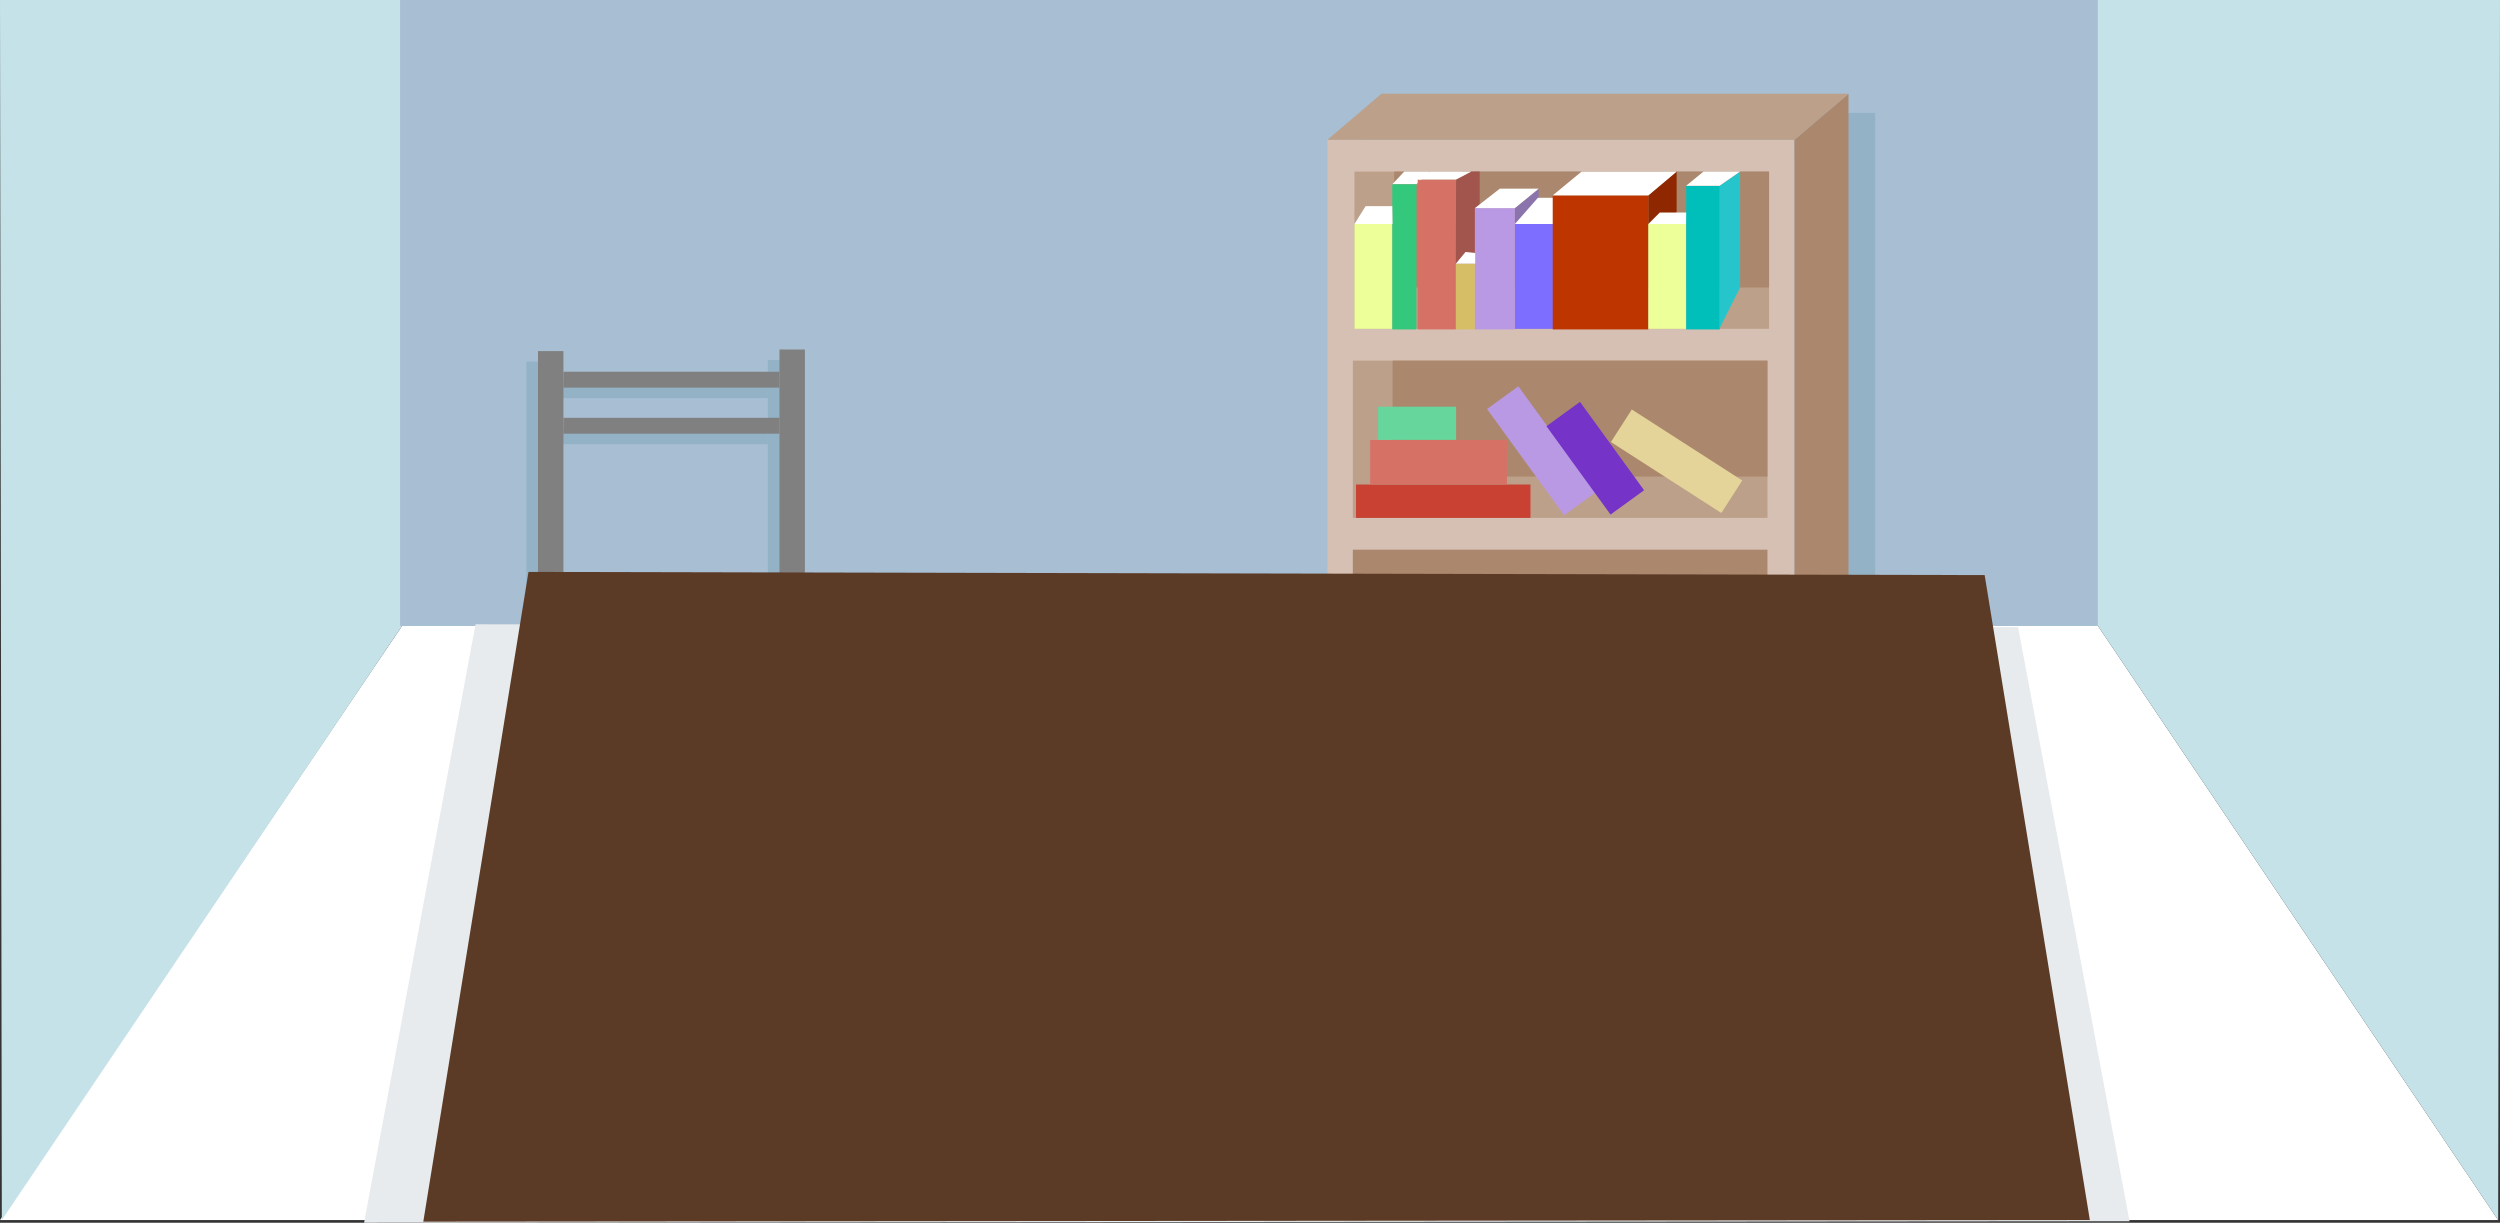 <?xml version="1.0" encoding="UTF-8"?>
<svg id="Layer_2" data-name="Layer 2" xmlns="http://www.w3.org/2000/svg" viewBox="0 0 2412.26 1179.8">
  <rect x="0" y="0" width="2412.26" height="1179.8" fill="#333333" stroke="none"/>
  <defs>
    <style>
      .cls-1 {
        fill: #a1554d;
      }

      .cls-2 {
        fill: #e7ebed;
      }

      .cls-3 {
        fill: #5b3b26;
      }

      .cls-4 {
        fill: #fff;
      }

      .cls-5 {
        fill: #8f2800;
      }

      .cls-6 {
        fill: #ecff99;
      }

      .cls-7 {
        fill: #e4d499;
      }

      .cls-8 {
        fill: #d6be66;
      }

      .cls-9 {
        fill: #d6c0b3;
      }

      .cls-10 {
        fill: #00bfba;
      }

      .cls-11 {
        fill: #bf3500;
      }

      .cls-12 {
        fill: #33c87c;
      }

      .cls-13 {
        fill: #8b73ab;
      }

      .cls-14 {
        fill: #7533c8;
      }

      .cls-15 {
        fill: #d67166;
      }

      .cls-16 {
        fill: #bca08a;
      }

      .cls-17 {
        fill: #7d6eff;
      }

      .cls-18 {
        fill: #c84133;
      }

      .cls-19 {
        fill: #93b2c5;
      }

      .cls-20 {
        fill: #ab886d;
      }

      .cls-21 {
        fill: gray;
      }

      .cls-22 {
        fill: #ba99e4;
      }

      .cls-23 {
        fill: #c6e2e9;
      }

      .cls-24 {
        fill: #66d69c;
      }

      .cls-25 {
        fill: #26c5cc;
      }

      .cls-26 {
        fill: #a7bed3;
      }
    </style>
  </defs>
  <g id="Layer_1-2" data-name="Layer 1">
    <path class="cls-4" d="M2410.49,1177.26H0c129.31-191.1,258.62-382.2,387.94-573.3h1636.38c128.72,191.1,257.45,382.2,386.17,573.3Z"/>
    <path class="cls-23" d="M2410.49,1177.26c-128.72-191.1-257.45-382.2-386.17-573.3H387.94C259.21,795.06,130.49,986.16,1.76,1177.26L0,0h2412.26l-1.76,1177.26Z"/>
    <rect class="cls-26" x="386.04" width="1638.13" height="603.96"/>
    <g>
      <rect class="cls-19" x="507.9" y="348.89" width="24.53" height="255.02"/>
      <rect class="cls-19" x="740.9" y="347.35" width="24.53" height="265.19"/>
      <rect class="cls-19" x="532.42" y="413.27" width="208.47" height="15.33"/>
      <rect class="cls-19" x="532.42" y="368.81" width="208.47" height="15.33"/>
      <rect class="cls-21" x="519.12" y="338.77" width="24.53" height="280.47"/>
      <rect class="cls-21" x="752.12" y="337.23" width="24.53" height="265.19"/>
      <rect class="cls-21" x="543.64" y="403.15" width="208.47" height="15.33"/>
      <rect class="cls-21" x="543.64" y="358.7" width="208.47" height="15.33"/>
    </g>
    <path class="cls-2" d="M2054.81,1178.39c-567.83.47-1135.66.94-1703.49,1.41,35.84-192.48,71.69-384.95,107.53-577.43,496.14.94,992.28,1.88,1488.42,2.82,35.84,191.06,71.69,382.13,107.53,573.19Z"/>
    <g>
      <path class="cls-19" d="M1743.44,153.34c21.96-14.82,43.92-29.64,65.88-44.45v536.09c-21.96,32.07-43.92,64.15-65.88,96.22V153.34Z"/>
      <path class="cls-19" d="M1292.77,153.34c17.85-14.82,35.7-29.64,53.54-44.45h463.01c-17.85,14.82-35.7,29.64-53.54,44.45h-463.01Z"/>
      <rect class="cls-9" x="1280.83" y="134.89" width="450.67" height="478.26"/>
      <path class="cls-20" d="M1731.5,134.89c17.37-14.82,34.75-29.64,52.12-44.45v536.09c-17.37,32.07-34.75,64.15-52.12,96.22V134.89Z"/>
      <rect class="cls-20" x="1305.36" y="530.38" width="400.08" height="82.78"/>
      <rect class="cls-16" x="1306.89" y="165.55" width="400.08" height="151.76"/>
      <rect class="cls-16" x="1305.36" y="347.97" width="400.08" height="151.76"/>
      <path class="cls-16" d="M1280.83,134.89c17.37-14.82,34.75-29.64,52.12-44.45h450.67c-17.37,14.82-34.75,29.64-52.12,44.45h-450.67Z"/>
      <rect class="cls-20" x="1345.21" y="165.55" width="361.76" height="111.9"/>
      <rect class="cls-20" x="1343.68" y="347.97" width="361.76" height="111.9"/>
    </g>
    <path class="cls-3" d="M2016.51,1177.26c-536.03.51-1072.05,1.02-1608.08,1.53,33.84-208.98,67.67-417.97,101.51-626.95,468.35,1.02,936.7,2.04,1405.06,3.07,33.84,207.45,67.67,414.9,101.51,622.35Z"/>
    <g>
      <path class="cls-4" d="M1343.4,177.81c3.88-4.1,7.76-8.21,11.64-12.31h25.47c-4.61,4.1-9.23,8.21-13.84,12.31h-23.27Z"/>
      <rect class="cls-6" x="1306.89" y="216.14" width="36.79" height="101.17"/>
      <rect class="cls-17" x="1461.71" y="216.14" width="36.79" height="101.17"/>
      <path class="cls-5" d="M1617.79,165.55v39.49c-9.1,3.7-18.21,7.39-27.31,11.09v-27.59c9.1-7.66,18.21-15.33,27.31-22.99Z"/>
      <rect class="cls-12" x="1343.4" y="177.81" width="23.27" height="140.06"/>
      <path class="cls-4" d="M1590.47,216.14l11.06-11.09h26.38l-.65,11.09h-36.79Z"/>
      <rect class="cls-15" x="1367.93" y="173.22" width="37.07" height="144.66"/>
      <path class="cls-13" d="M1461.71,200.81c7.66-6.25,15.31-12.49,22.97-18.74v17.04c-7.66,5.68-15.31,11.36-22.97,17.04v-15.33Z"/>
      <path class="cls-4" d="M1461.71,216.14c7.4-8.42,14.8-16.84,22.2-25.26,8.51-.01,17.01-.02,25.52-.03-3.64,8.43-7.29,16.86-10.93,25.29h-36.79Z"/>
      <path class="cls-1" d="M1404.99,173.22c4.86-2.55,9.72-5.11,14.58-7.66l8.2-.05v88.96h-23.06c.09-27.08.18-54.16.28-81.24Z"/>
      <rect class="cls-8" x="1404.72" y="254.46" width="18.67" height="63.42"/>
      <rect class="cls-11" x="1498.22" y="188.54" width="92.25" height="129.33"/>
      <rect class="cls-22" x="1423.11" y="200.81" width="38.6" height="117.07"/>
      <rect class="cls-6" x="1590.47" y="216.14" width="36.79" height="101.17"/>
      <rect class="cls-10" x="1626.99" y="179.35" width="32.47" height="138.53"/>
      <rect class="cls-18" x="1376.5" y="399.46" width="32.19" height="168.34" transform="translate(908.97 1876.22) rotate(-90)"/>
      <rect class="cls-15" x="1366.7" y="379.99" width="42.73" height="131.97" transform="translate(942.09 1834.04) rotate(-90)"/>
      <rect class="cls-24" x="1351.37" y="370.79" width="31.99" height="75.25" transform="translate(958.95 1775.79) rotate(-90)"/>
      <rect class="cls-22" x="1468.53" y="371.73" width="37.29" height="126.65" transform="translate(27.83 955.88) rotate(-35.95)"/>
      <rect class="cls-14" x="1519.3" y="389.53" width="40" height="105.35" transform="translate(33.55 987.84) rotate(-35.95)"/>
      <rect class="cls-7" x="1599.14" y="381.78" width="37.29" height="126.65" transform="translate(368.59 1565.32) rotate(-57.27)"/>
      <path class="cls-25" d="M1659.09,179.3c6.64-4.6,13.29-9.2,19.93-13.8v111.9c-6.64,13.28-13.29,26.57-19.93,39.86v-137.96Z"/>
      <path class="cls-4" d="M1659.09,179.3c6.64-4.6,13.29-9.2,19.93-13.8h-35.26c-5.62,4.6-11.24,9.2-16.86,13.8h32.19Z"/>
      <path class="cls-4" d="M1498.22,188.54c9.29-7.66,18.58-15.33,27.87-22.99h91.7c-9.1,7.66-18.21,15.33-27.31,22.99h-92.25Z"/>
      <path class="cls-4" d="M1423.11,200.81c8.01-6.25,16.02-12.49,24.04-18.74h37.53c-7.66,6.25-15.31,12.49-22.97,18.74h-38.6Z"/>
      <path class="cls-4" d="M1404.72,254.46c3.11-3.77,6.22-7.54,9.34-11.3,3.12.32,6.23.63,9.35.95l-.02,10.35h-18.67Z"/>
      <path class="cls-4" d="M1367.93,173.22c4.19-2.57,8.39-5.14,12.58-7.71,13.02.02,26.04.03,39.06.05-4.86,2.55-9.72,5.11-14.58,7.66h-37.07Z"/>
      <path class="cls-4" d="M1306.89,216.14c3.6-5.74,7.21-11.48,10.81-17.22h25.7c.09,5.74.18,11.48.28,17.22h-36.79Z"/>
    </g>
  </g>
</svg>